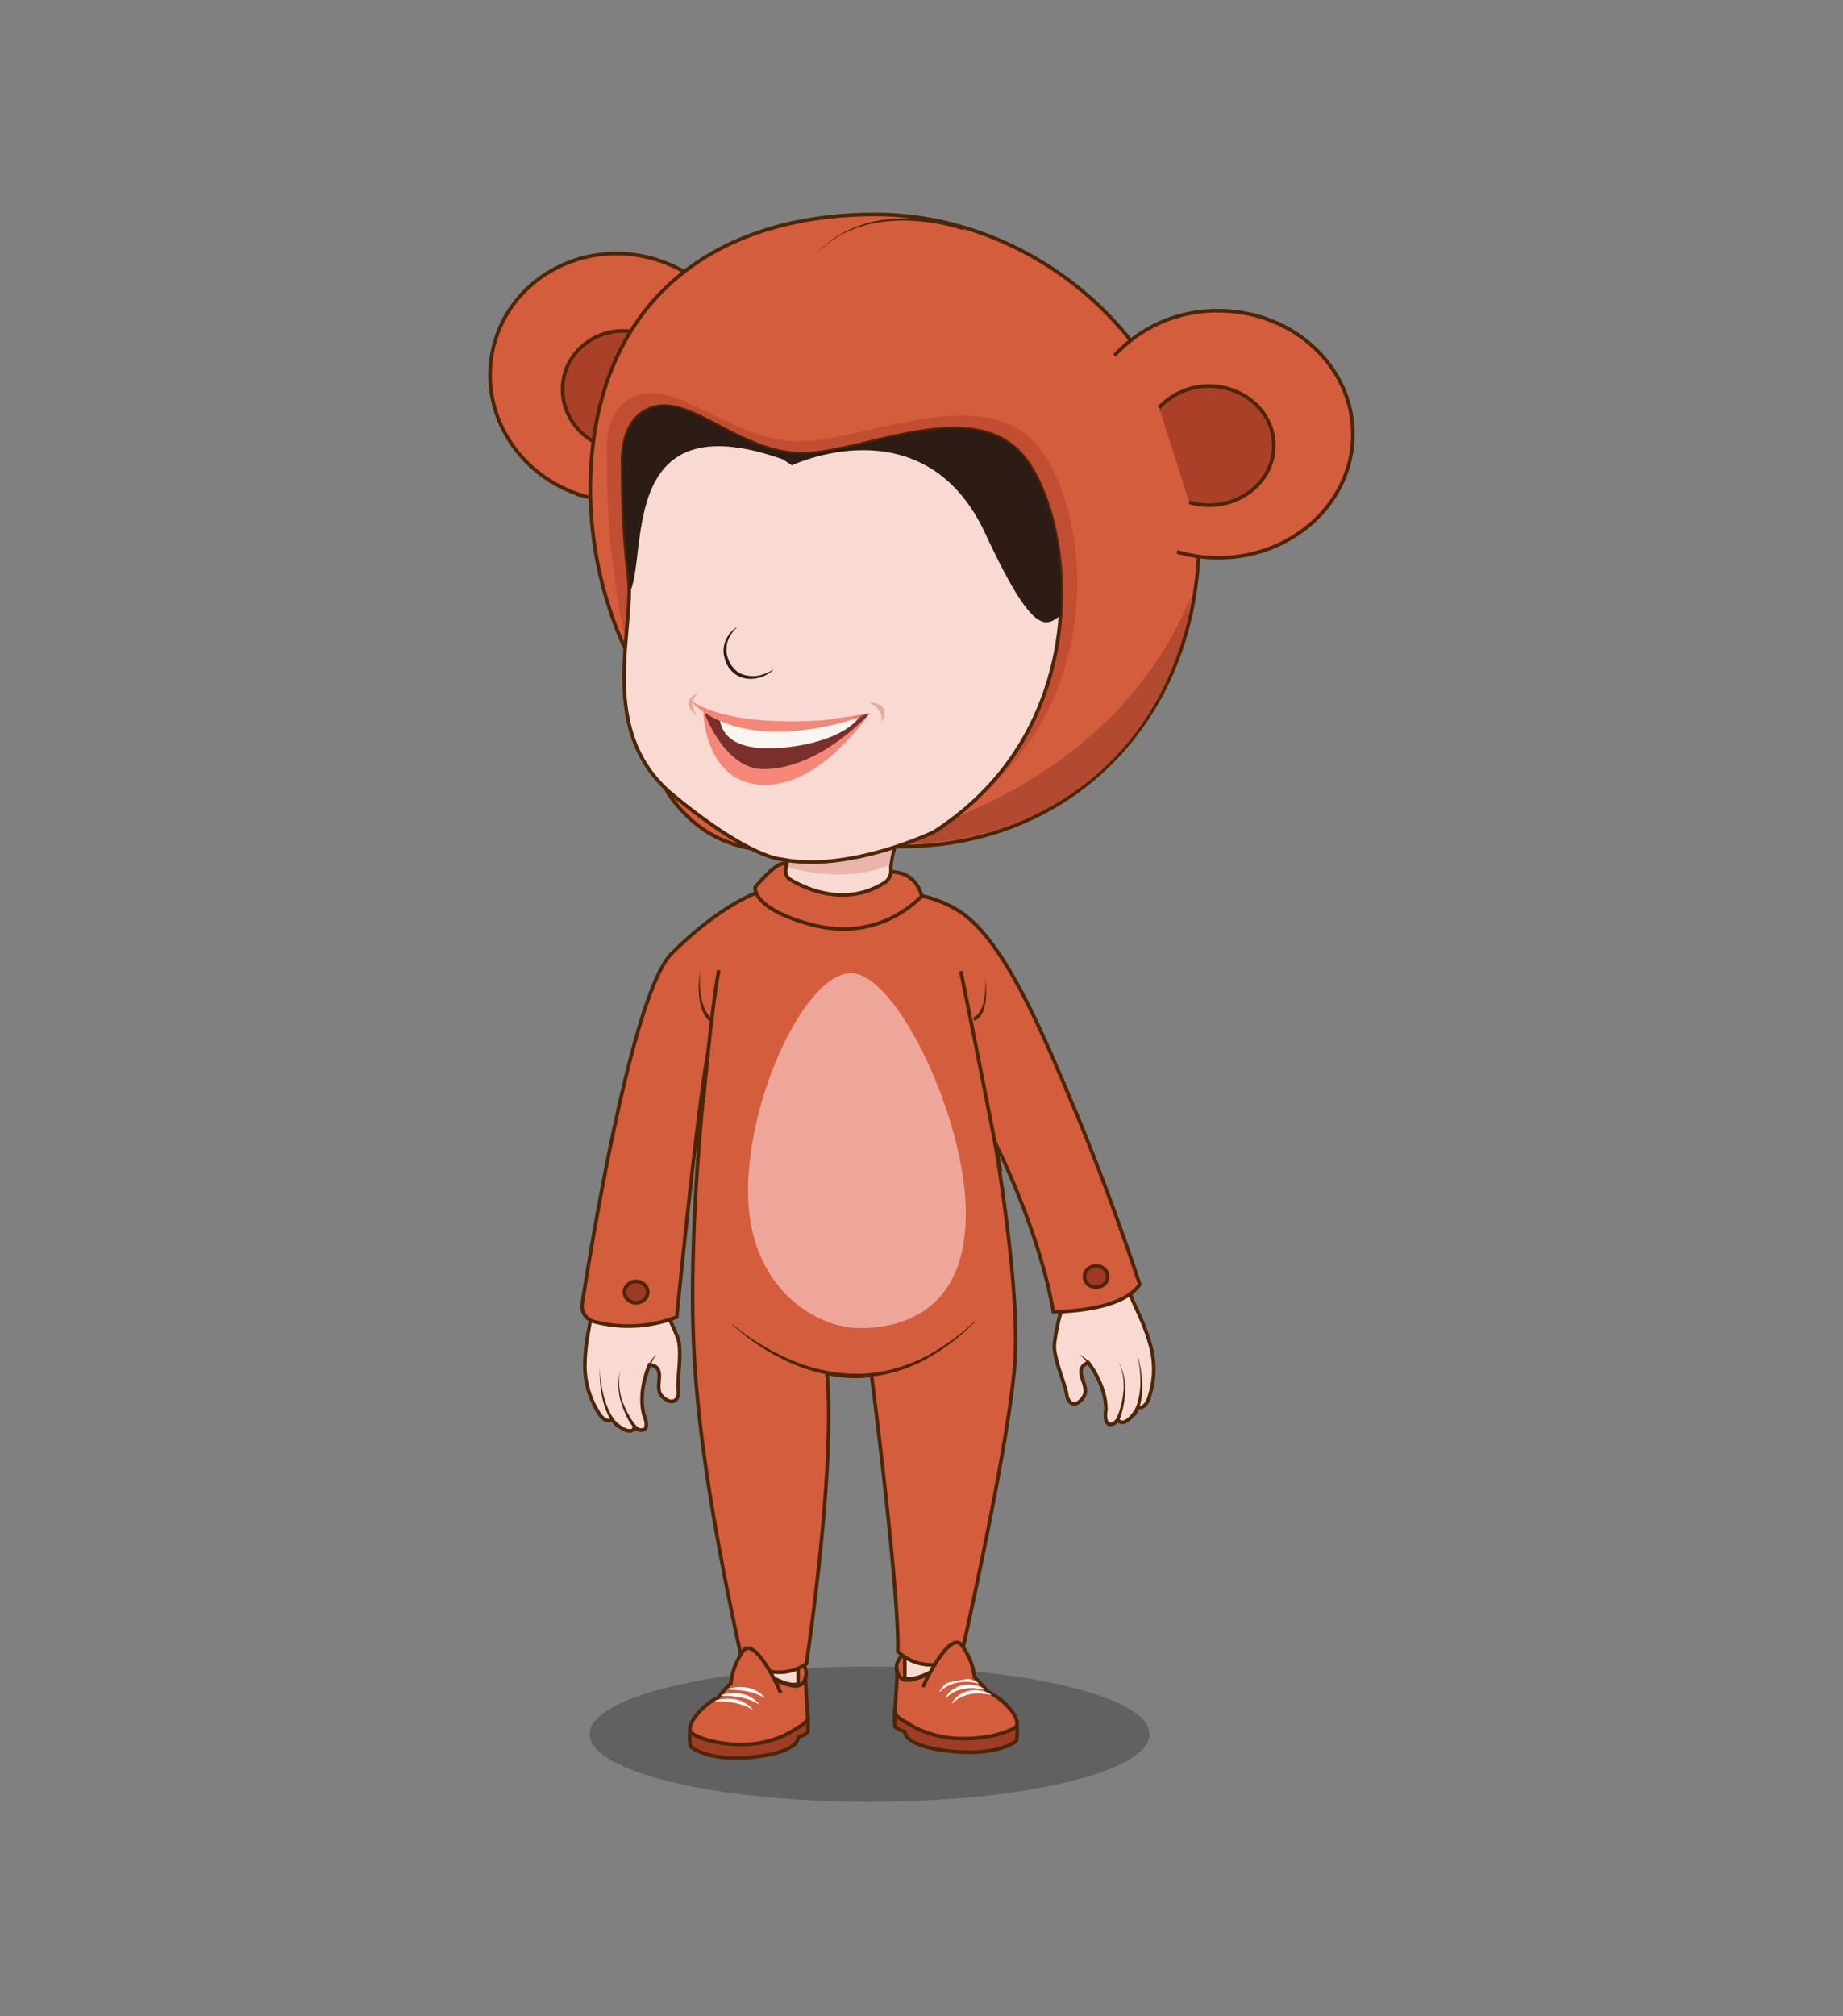 <svg id="Layer_1" data-name="Layer 1" xmlns="http://www.w3.org/2000/svg" viewBox="0 0 512 560"><rect x="0" y="0" width="512" height="560" fill="#808080" stroke="none"/><defs><style>.cls-1,.cls-2{fill:#f9dad2;}.cls-1,.cls-19,.cls-5,.cls-6,.cls-9{stroke:#4c2606;stroke-miterlimit:10;}.cls-3{fill:#4c2606;}.cls-4{fill:#323232;opacity:0.4;}.cls-5{fill:#9e3d26;}.cls-17,.cls-6{fill:#d35d3d;}.cls-7{fill:#fff;}.cls-8{fill:#eab6ac;}.cls-9{fill:#aa4027;}.cls-10{fill:#b24a32;}.cls-11{fill:#c14d33;}.cls-12{fill:#2d1c15;}.cls-13{fill:#f58778;}.cls-14{fill:#7a2f2b;}.cls-15{fill:#f9f6f2;}.cls-16{fill:#e3ae9f;}.cls-18{fill:#efa69a;}.cls-19{fill:#9e3a23;}</style></defs><path class="cls-1" d="M164.44,363.76s7.28-2.63,20-.21a57.43,57.43,0,0,1,3.89,8.15c1.26,3.63-.26,11.5.08,14.48s-1.83,4.24-4.46,1.67,1.64-8.06-3.49-8.82c0,0-3.36,7.24-1.56,14,0,0,1.57,3.4-.13,4.1a2.4,2.4,0,0,1-2.52-.87s0,1.71-2.28,1a8.68,8.68,0,0,1-3.87-2.94s-2,1.53-4.14-2.5A24.32,24.32,0,0,1,162.52,378C162.69,371.73,164.46,365.74,164.44,363.76Z"/><path class="cls-2" d="M177.71,397s-1.24.52-3.6-4.33-2.61-8.36-1.78-12.07"/><path class="cls-3" d="M177.9,397.45a1.06,1.06,0,0,1-.59,0,1.79,1.79,0,0,1-.37-.15,2.6,2.6,0,0,1-.55-.4,5.47,5.47,0,0,1-.82-.93,14.39,14.39,0,0,1-1.21-2,27.51,27.51,0,0,1-1.76-4.28,17.11,17.11,0,0,1-.8-4.54,16.57,16.57,0,0,1,.53-4.55,16.41,16.41,0,0,0-.28,4.53,17,17,0,0,0,1,4.4,26.34,26.34,0,0,0,2,4.08,13.26,13.26,0,0,0,1.24,1.85,5.2,5.2,0,0,0,.73.75,2.13,2.13,0,0,0,.39.25.58.58,0,0,0,.16.05s.13,0,0,0Z"/><path class="cls-2" d="M171.71,396.17s-5.18-4-5.05-16.56"/><path class="cls-3" d="M171.41,396.56a8.69,8.69,0,0,1-1.5-1.82,15.52,15.52,0,0,1-1.11-2,21.25,21.25,0,0,1-1.41-4.28,30,30,0,0,1-.66-4.42l-.1-2.22,0-2.22.09,2.21L167,384a30.09,30.09,0,0,0,.89,4.32,21,21,0,0,0,1.6,4.06,11.57,11.57,0,0,0,2.55,3.36Z"/><path class="cls-3" d="M179,381.82a17,17,0,0,1,1.39-3.14,9.81,9.81,0,0,1,2.12-2.62,9.7,9.7,0,0,0-1.67,2.84A16.29,16.29,0,0,0,180,382Z"/><path class="cls-1" d="M314.17,359.77s-7.71-.79-19.45,4.64a56.69,56.69,0,0,0-1.8,8.84c-.35,3.83,3,11.1,3.42,14.07s2.81,3.67,4.74.55-3.55-7.43,1.25-9.41c0,0,5,6.21,4.89,13.17,0,0-.7,3.68,1.13,4,0,0,1.24.19,2.23-1.46,0,0,.45,1.65,2.46.46a8.58,8.58,0,0,0,3-3.78s2.26,1,3.41-3.43a24.27,24.27,0,0,0,0-14.26C317.8,367.07,314.63,361.7,314.17,359.77Z"/><path class="cls-2" d="M309.34,395.22s1.33.21,2.44-5.07.5-8.75-1.2-12.15"/><path class="cls-3" d="M309.41,394.72c-.16,0,0,0,0,0a.49.49,0,0,0,.15-.09,2,2,0,0,0,.31-.33,5.31,5.31,0,0,0,.53-.91,14.29,14.29,0,0,0,.76-2.08,25.87,25.87,0,0,0,.89-4.44,15.67,15.67,0,0,0-1.44-8.85,16.35,16.35,0,0,1,1.62,4.29,17,17,0,0,1,.32,4.61,26.1,26.1,0,0,1-.67,4.57,14.6,14.6,0,0,1-.68,2.26,5.68,5.68,0,0,1-.57,1.09,3,3,0,0,1-.44.53,1.74,1.74,0,0,1-.33.23,1,1,0,0,1-.57.13Z"/><path class="cls-2" d="M315,393s4.06-5.16.9-17.29"/><path class="cls-3" d="M314.56,392.66a11.84,11.84,0,0,0,1.66-3.87,20.32,20.32,0,0,0,.57-4.33,31,31,0,0,0-.18-4.41l-.32-2.2-.44-2.17.57,2.15.44,2.18a31.48,31.48,0,0,1,.43,4.45A21.24,21.24,0,0,1,317,389a15.54,15.54,0,0,1-.59,2.2,9,9,0,0,1-1,2.13Z"/><path class="cls-3" d="M303.55,381.26a16.63,16.63,0,0,0-1.6-2.84,9.55,9.55,0,0,0-2.31-2.35,9.83,9.83,0,0,1,2.69,2,16.53,16.53,0,0,1,2.11,2.71Z"/><ellipse class="cls-4" cx="241.57" cy="481.66" rx="77.8" ry="18.79"/><path class="cls-5" d="M282.47,478.41a17.08,17.08,0,0,1-.09,5.08s-4.89,4.31-18.26,2.9-12.76-5.47-12.76-5.47-2.34-.68-2.83-1.56v-4.45Z"/><path class="cls-6" d="M248.63,475.65s0,1.1,3.06,2.69a27.89,27.89,0,0,0,8.43,3.65c8.1,2.07,18.11.27,22.06-2.3,0,0,1.87-1.84-3.06-6.61a19.34,19.34,0,0,0-4.74-3.27,31.12,31.12,0,0,0-6.71-6.37l-2.39-1.75-13.92-2.33a4.57,4.57,0,0,0-2.1,5.39Z"/><path class="cls-6" d="M268,463.77s-1.44-1.39-7.1.24-11.25,5.56-11.84-1.14"/><path class="cls-1" d="M251.36,459.36V466s1.58,1.23,7.1-1.55c0,0,4.28-1.92,7.24-.94l-.28-4.24-14.13-.13"/><path class="cls-7" d="M261,469.89a5.24,5.24,0,0,1,2-2.38,7.73,7.73,0,0,1,2.91-1.19,9,9,0,0,1,3.11,0,10.43,10.43,0,0,1,1.48.41,9.31,9.31,0,0,1,1.37.7l0,.1-1.42-.28c-.48-.05-1-.13-1.45-.14a12.52,12.52,0,0,0-2.87.18,10,10,0,0,0-2.73.91,7.48,7.48,0,0,0-2.28,1.74Z"/><path class="cls-7" d="M262.69,471.6a5.24,5.24,0,0,1,2-2.38,8.07,8.07,0,0,1,2.91-1.19,9,9,0,0,1,3.11,0,10.43,10.43,0,0,1,1.48.41,9.31,9.31,0,0,1,1.37.7l0,.1L272.1,469c-.48,0-1-.13-1.44-.14a12.58,12.58,0,0,0-2.88.18,10.08,10.08,0,0,0-2.73.91,7.48,7.48,0,0,0-2.28,1.74Z"/><path class="cls-7" d="M264.49,473.13a5.24,5.24,0,0,1,2-2.38,8.14,8.14,0,0,1,2.91-1.19,8.78,8.78,0,0,1,3.11,0,9.23,9.23,0,0,1,1.48.4,9.81,9.81,0,0,1,1.37.7l0,.1-1.42-.28c-.48,0-1-.13-1.44-.14a12.58,12.58,0,0,0-2.88.18,10.08,10.08,0,0,0-2.73.91,7.48,7.48,0,0,0-2.28,1.74Z"/><path class="cls-5" d="M191.73,480a17.64,17.64,0,0,0,.1,5.08s4.71,4.31,17.61,2.9,12.32-5.47,12.32-5.47,2.25-.68,2.73-1.55v-4.45Z"/><path class="cls-6" d="M224.39,477.27s0,1.1-2.95,2.7a26.56,26.56,0,0,1-8.13,3.64c-7.82,2.07-17.48.27-21.29-2.3,0,0-1.81-1.83,2.95-6.61a18.53,18.53,0,0,1,4.57-3.27,30.72,30.72,0,0,1,6.47-6.37l2.31-1.75L221.76,461a4.63,4.63,0,0,1,2,5.39Z"/><path class="cls-6" d="M205.7,465.39s1.39-1.39,6.85.24,10.86,5.56,11.43-1.14"/><path class="cls-1" d="M221.76,461v6.61s-1.53,1.23-6.86-1.55c0,0-4.12-1.92-7-.94l.27-4.24,13.63-.12"/><path class="cls-7" d="M212.4,471.57a17.3,17.3,0,0,0-2.49-1.17,16.81,16.81,0,0,0-2.47-.69c-.43-.08-.85-.16-1.28-.2s-.87-.07-1.32-.14l-1.37-.09c-.47,0-.94,0-1.45-.12l0-.1,1.38-.3c.47-.06.94-.15,1.41-.17a11.75,11.75,0,0,1,2.84.14,8.48,8.48,0,0,1,4.85,2.78Z"/><path class="cls-7" d="M210.75,473.28a17.3,17.3,0,0,0-2.49-1.17,16.6,16.6,0,0,0-2.48-.69c-.42-.08-.84-.16-1.28-.2s-.87-.07-1.31-.14l-1.37-.09c-.47,0-.94,0-1.45-.12l0-.1,1.38-.3c.47-.06.94-.15,1.41-.17a11.77,11.77,0,0,1,2.84.14,8.53,8.53,0,0,1,4.85,2.78Z"/><path class="cls-7" d="M209,474.81a16.2,16.2,0,0,0-2.49-1.16,15.7,15.7,0,0,0-2.47-.7,11.29,11.29,0,0,0-1.28-.19c-.43-.09-.87-.08-1.32-.15l-1.37-.09a12.49,12.49,0,0,1-1.45-.12l0-.1L200,472c.47-.06.94-.15,1.41-.17a11.75,11.75,0,0,1,2.84.14,8.53,8.53,0,0,1,4.85,2.78Z"/><path class="cls-6" d="M212.66,247.31l-.68.11c-2.6.52-12.75,4.82-25.38,17.4-10.84,10.8-22.22,80.34-24.85,97.24a4.42,4.42,0,0,0,3.26,5,37.08,37.08,0,0,0,23-1.26s5.64-57.17,8.71-73.6c0,0-3.24,26.2-4.05,52.95s-.54,52.14,13.51,116.17c0,0,9.45,6.48,17.83.81,0,0,8.19-53.95,5.76-80.69,0,0,6.75,1.53,12.34.45,0,0,7.83,60.78,7.29,76.72,0,0,6.48,7.3,17.56,1.62,0,0,14.32-62.94,15.13-84.28s-5.67-58.63-5.67-58.63,12.15,23.78,16.21,47c0,0,18.64.27,24-7.56,0,0-7.83-24.05-17.29-46.74s-20-48.09-32.15-56.46-27.55-5.14-27.55-5.14"/><path class="cls-6" d="M218.78,240.65s-.72-4-9,5.76c0,0-1.08,5.77,15.13,10.27s26.83-3.42,31.15-7.75c0,0-1.44-8.46-11.52-6.48S218.78,240.65,218.78,240.65Z"/><path class="cls-1" d="M250.3,231.46a22.74,22.74,0,0,0-2.78,8.71,12,12,0,0,0,0,1.55,4,4,0,0,1-1.88,3.51c-10.77,6.7-21.69,1.69-26.08-.92a2.76,2.76,0,0,1-1.18-3.26l0-.1c.82-2.55.24-3.72.24-3.72S254.44,223.54,250.3,231.46Z"/><path class="cls-8" d="M249.8,231.46a23.34,23.34,0,0,0-2.69,8.71c-9.93,4.48-21.83,2.44-28.15.78.8-2.55.23-3.72.23-3.72S253.8,223.54,249.8,231.46Z"/><path class="cls-6" d="M203.92,90A36.43,36.43,0,0,0,180,71.48c-19.25-4.65-38.46,6.5-42.92,24.93s7.55,37.12,26.79,41.77a37.36,37.36,0,0,0,11,1"/><path class="cls-9" d="M188.93,101.36a17.54,17.54,0,0,0-11.52-8.94c-9.28-2.24-18.54,3.14-20.68,12s3.63,17.89,12.91,20.13a17.79,17.79,0,0,0,5.3.47"/><path class="cls-6" d="M333.15,149a101.13,101.13,0,0,1-1,14.1c-6,43.27-39.53,72-81.52,72-3.14,0-6.24.12-9.29.3-1.81.1-3.59.23-5.36.35h-.22c-19.54,1.4-36.77,3.17-49.61-14.62-4.35-6-9.35-34-12.47-40.92A107.55,107.55,0,0,1,164,136.28c0-51,32.75-76.73,79.15-76.73S333.15,98,333.15,149Z"/><path class="cls-10" d="M236,235.72l.19.46-.58.06.17-.51.11-.3Z"/><path class="cls-10" d="M330.9,165.77C325,207,292.2,234.29,251.1,234.29c-3.08,0-6.11.11-9.1.28C259,230.52,310.19,215.57,330.9,165.77Z"/><path class="cls-11" d="M168.59,126.13s-1.44-14.23,9.85-16.7,26.08,13.42,44,13.14,50.4-16.42,65.46.82,22.6,75.83-26.65,105.67c0,0-25.49,11.49-45.19,7.66,0,0,4-6.82-19.18-24.89s-24.56-40-26.59-55A231.5,231.5,0,0,1,168.59,126.13Z"/><path class="cls-1" d="M294.61,170.94c-1.49,21.17-11,44.62-35.21,60.16,0,0-23.78,11.35-42.15,7.57,0,0-8.64,0-30.26-17.83-19.36-16-12.47-40.43-12.2-56a35.11,35.11,0,0,0-.22-5A242.06,242.06,0,0,1,173,129.52s-1.35-14.05,9.18-16.47,24.31,13.23,41.07,13,47-16.22,61.05.81C290.88,134.86,296,152,294.61,170.94Z"/><path class="cls-12" d="M294.61,170.94c-4.17,3.23-7.65,5.72-20.9-22.77C256.79,111.75,220,129.25,220,129.25l-2.43-1.62c-46.28-16.45-37.33,26.74-42.73,37.19a35.11,35.11,0,0,0-.22-5A242.06,242.06,0,0,1,173,129.52s-1.35-14.05,9.18-16.47,24.31,13.23,41.07,13,47-16.22,61.05.81C290.88,134.86,296,152,294.61,170.94Z"/><path class="cls-12" d="M204.58,174.41a10.07,10.07,0,0,0-1.93,2.57,6.84,6.84,0,0,0-.83,2.91,12.13,12.13,0,0,0,.05,1.48,8.41,8.41,0,0,0,.36,1.46,8.28,8.28,0,0,0,.58,1.37,7.78,7.78,0,0,0,.85,1.19,6,6,0,0,0,2.26,1.76,8.31,8.31,0,0,0,2.9.62,8.2,8.2,0,0,0,3.05-.43,11.15,11.15,0,0,0,2.92-1.39l.07.07a9.46,9.46,0,0,1-6,2.53,8.14,8.14,0,0,1-3.27-.56,7,7,0,0,1-2.67-2,8,8,0,0,1-.94-1.38,11,11,0,0,1-.61-1.56,7.68,7.68,0,0,1-.31-3.3,8.07,8.07,0,0,1,3.49-5.46Z"/><path class="cls-13" d="M241.58,198.13s-12,17.87-26.25,19.66c-19.38,2.44-19.91-19.68-19.91-19.68l19.76,4Z"/><path class="cls-14" d="M241.58,198.13s-13.7,15.47-29.44,15.48c-11.26,0-16.75-16.42-16.75-16.42S213.62,206.49,241.58,198.13Z"/><path class="cls-15" d="M199.92,199.21h0c.25,4.13,3.16,8.23,12.11,8.61,7.3.31,20.37-1.74,26-7.79,1.64-1.75-1.34-.23-1.34-.23s-26.49,4.4-35.64-.39"/><path class="cls-13" d="M240.26,198.82s-33.34,5.46-48.34-4.21C191.92,194.61,204,210.74,240.26,198.82Z"/><path class="cls-16" d="M241.34,195.11s7.13-.28,3.32,5.92C244.66,201,246.31,197.41,241.34,195.11Z"/><path class="cls-16" d="M194.09,192.41s-3.26,1.84-.53,6.44C193.56,198.85,188,194.76,194.09,192.41Z"/><path class="cls-6" d="M309.62,98.7a38.75,38.75,0,0,1,28.8-12.4c20.66,0,37.41,15.36,37.41,34.31s-16.75,34.31-37.41,34.31A40.34,40.34,0,0,1,327,153.29"/><path class="cls-9" d="M322,113.24a18.69,18.69,0,0,1,13.88-6c10,0,18,7.41,18,16.54s-8.07,16.53-18,16.53a19,19,0,0,1-5.49-.79"/><path class="cls-6" d="M278,325.39s-7.57-38.63-11.08-55.65"/><path class="cls-6" d="M195.37,306.21s2.16-25.4,4.32-36.74"/><path class="cls-17" d="M203.47,367.8s33.5,33.5,67.36-.72"/><path class="cls-3" d="M203.51,367.77a55.45,55.45,0,0,0,7.64,5.48,59.93,59.93,0,0,0,8.3,4.31,46.84,46.84,0,0,0,18,4,39.84,39.84,0,0,0,9.17-.95,44.68,44.68,0,0,0,8.76-3l2.09-1c.71-.33,1.36-.77,2-1.15a45.25,45.25,0,0,0,3.93-2.53,21.43,21.43,0,0,0,1.91-1.37l1.87-1.42c1.21-1,2.38-2.06,3.58-3.08l.07.07a57.66,57.66,0,0,1-15.15,11.2,40.65,40.65,0,0,1-18.28,4.25,46.22,46.22,0,0,1-18.31-4.3,58.58,58.58,0,0,1-15.69-10.43Z"/><path class="cls-18" d="M268.31,337c0,26.56-16.91,31.88-29.45,31.88s-31.06-11.53-31.06-38.09,16.1-60.51,28.63-60.51S268.31,310.45,268.31,337Z"/><ellipse class="cls-19" cx="304.51" cy="354.56" rx="3.24" ry="2.97"/><path class="cls-17" d="M270.47,283s4.06-.27,3.24-11.61"/><path class="cls-3" d="M270.44,282.47a2.09,2.09,0,0,0,1.07-.61,4.77,4.77,0,0,0,.86-1.19,11.21,11.21,0,0,0,1-2.95,22.3,22.3,0,0,0,.35-3.16c.07-1.06.05-2.13,0-3.2.1,1.06.21,2.13.22,3.2a23.4,23.4,0,0,1-.11,3.24,12.14,12.14,0,0,1-.77,3.2,5.69,5.69,0,0,1-.91,1.47,2.89,2.89,0,0,1-1.63,1Z"/><path class="cls-17" d="M197.44,283.24s-4.33-2.7-2.88-14.05"/><path class="cls-3" d="M197.18,283.67a5.24,5.24,0,0,1-1.34-1.56,9.31,9.31,0,0,1-.83-1.75,15,15,0,0,1-.8-3.71c-.08-.62-.07-1.25-.11-1.88s0-1.25.05-1.87.09-1.24.16-1.86l.25-1.85-.13,1.86c0,.62,0,1.24,0,1.86s0,1.23.08,1.85.1,1.22.23,1.82a14.33,14.33,0,0,0,1,3.5,9.36,9.36,0,0,0,.87,1.55,4.65,4.65,0,0,0,1.14,1.19Z"/><path class="cls-6" d="M256.42,468.57C257,467,264,452.63,267.23,457a18.23,18.23,0,0,1,3.51,8.92"/><path class="cls-6" d="M216.87,470.19c-.52-1.62-7.3-15.94-10.43-11.62a18.64,18.64,0,0,0-3.39,8.92"/><path class="cls-17" d="M267.59,63.43s-27.37-9.37-41.78,8.28"/><path class="cls-3" d="M267.43,63.9a55.37,55.37,0,0,0-10.93-2.32,47.68,47.68,0,0,0-11.2,0,33.29,33.29,0,0,0-10.72,3.16,27.78,27.78,0,0,0-8.77,6.95,27.92,27.92,0,0,1,8.66-7.17,33.62,33.62,0,0,1,10.76-3.44,48.89,48.89,0,0,1,11.34-.26A55.67,55.67,0,0,1,267.75,63Z"/><ellipse class="cls-19" cx="176.71" cy="358.88" rx="3.24" ry="2.97"/></svg>